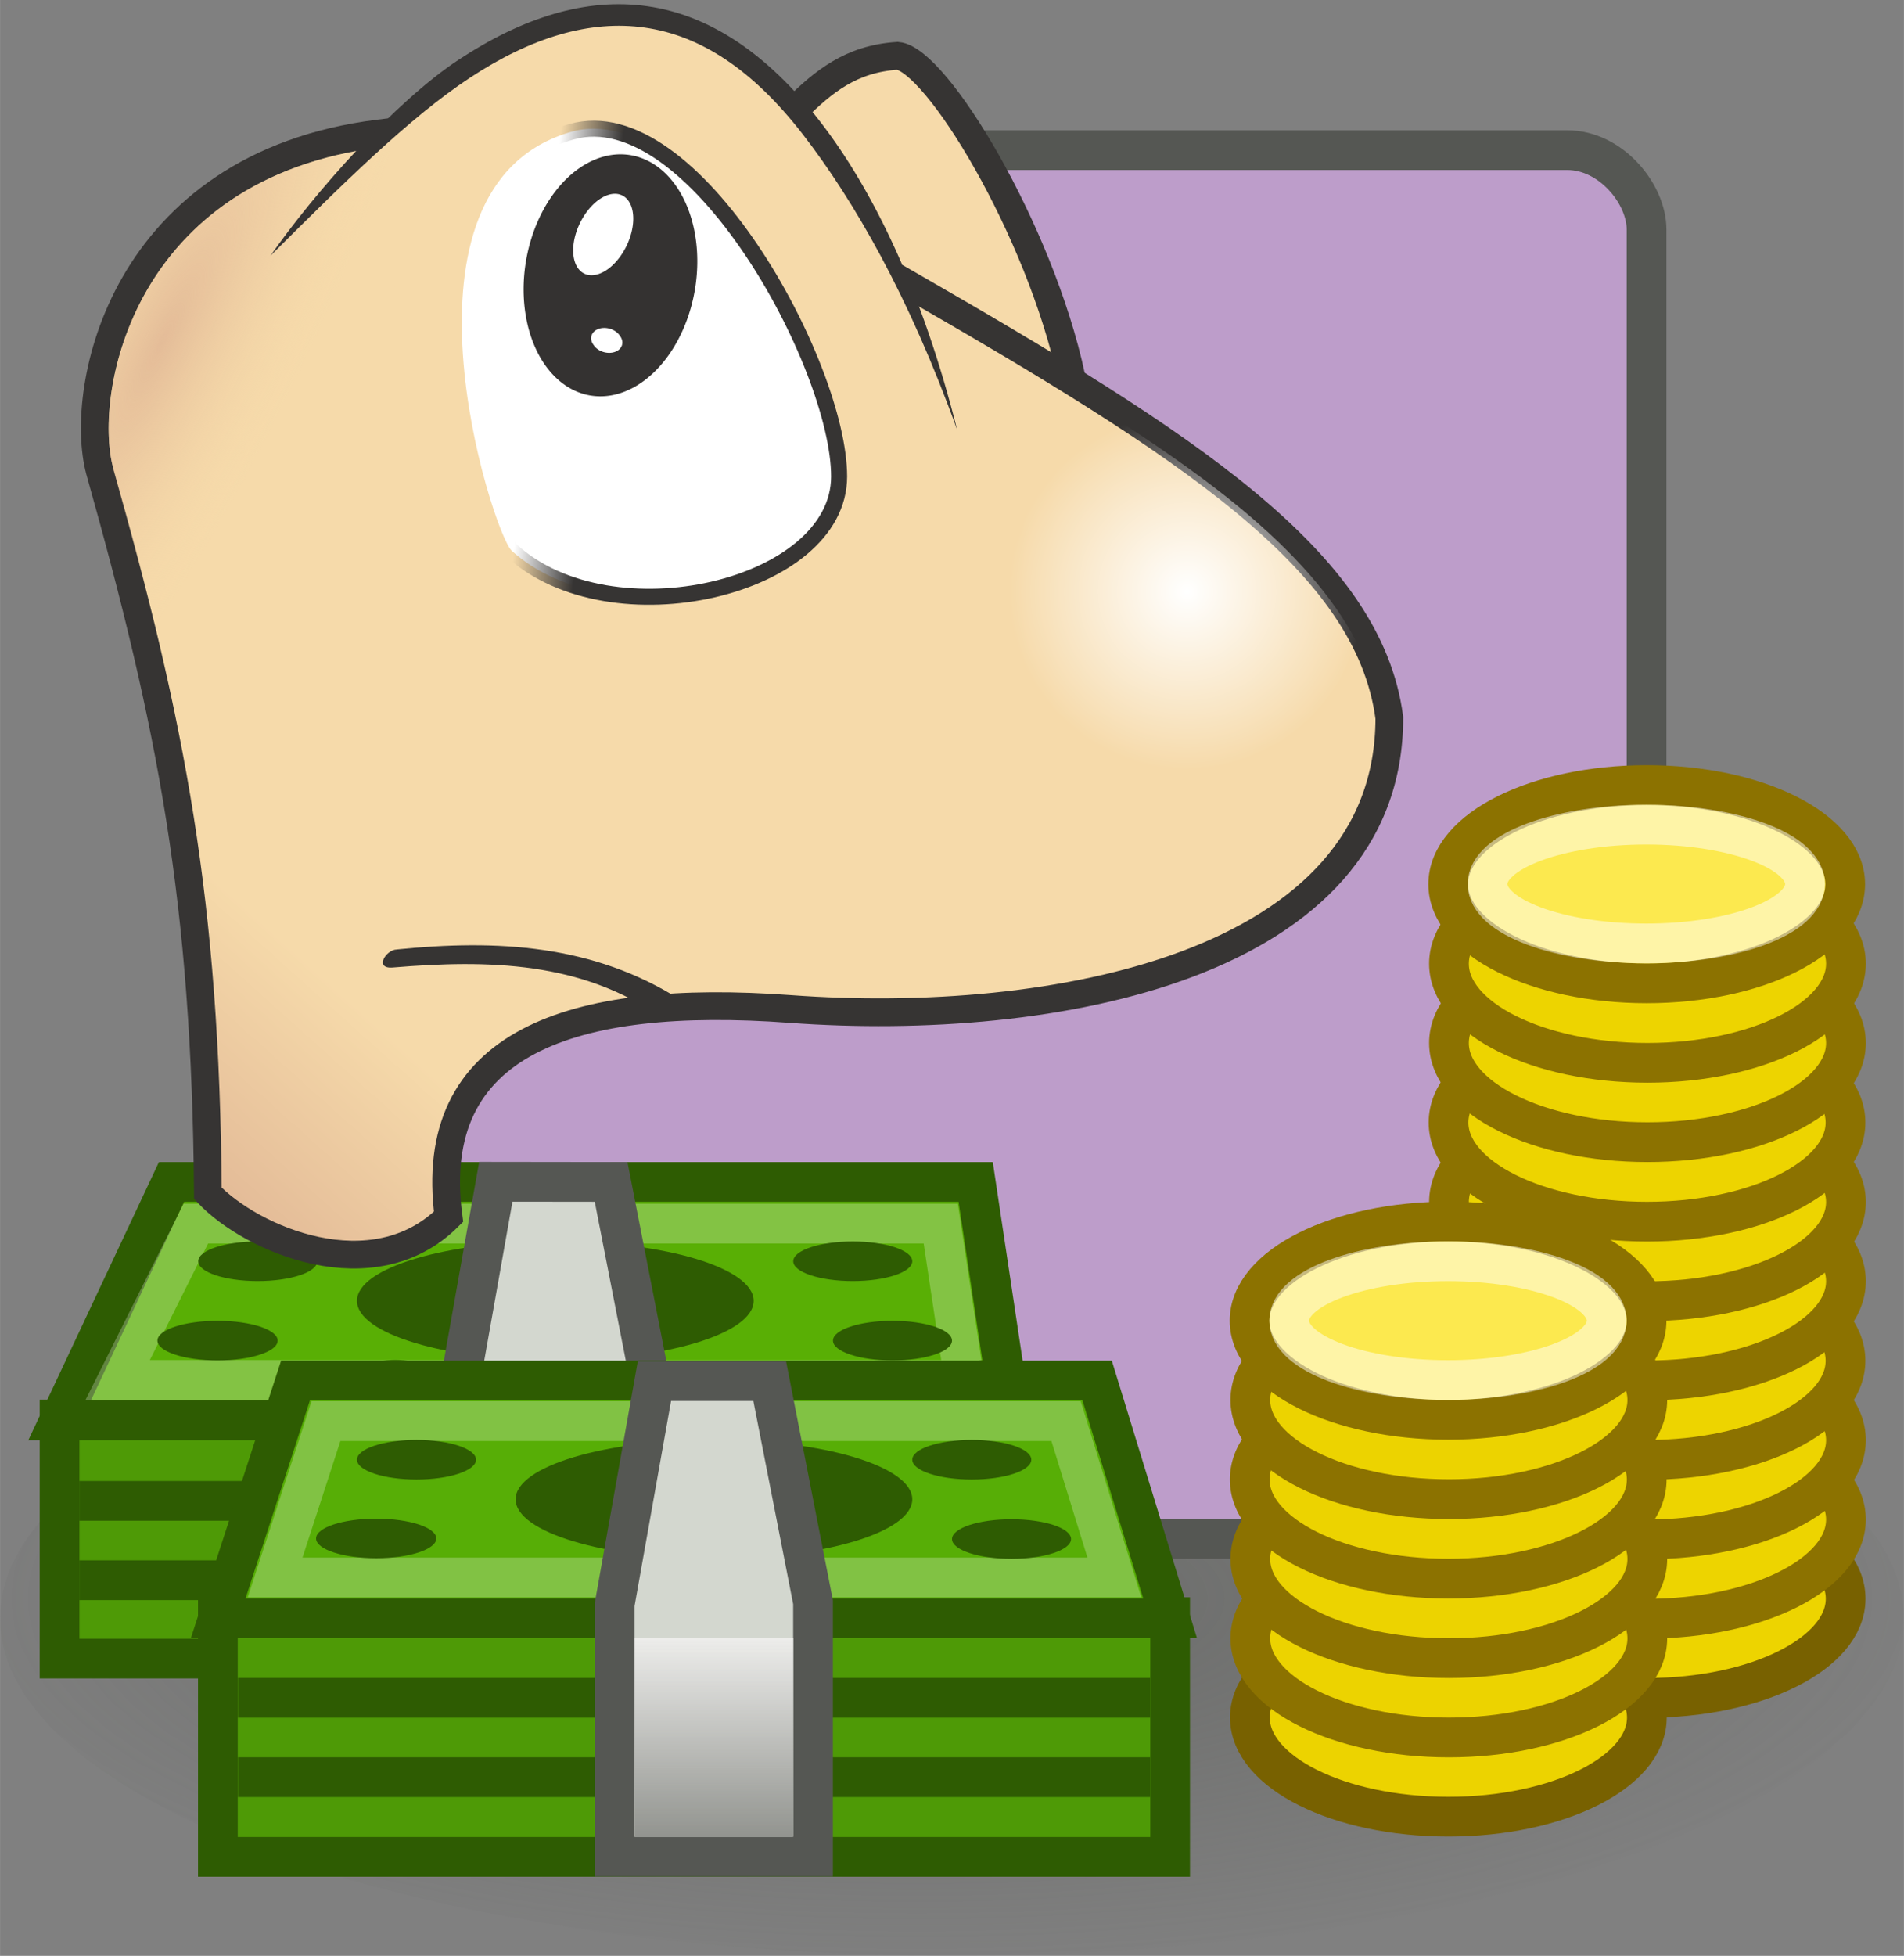 <svg xmlns="http://www.w3.org/2000/svg" xmlns:svg="http://www.w3.org/2000/svg" xmlns:xlink="http://www.w3.org/1999/xlink" id="svg13834" width="48" height="49.283" version="1.1" viewBox="0 0 12.7 13.04"><rect x="0" y="0" width="12.7" height="13.04" fill="#808080" stroke="none"/><defs id="defs13828"><linearGradient id="linearGradient13722" x1="41.976" x2="34.958" y1="88.198" y2="96.024" gradientTransform="matrix(-0.537,0,0,0.537,169.415,47.979)" gradientUnits="userSpaceOnUse" xlink:href="#linearGradient3642"/><linearGradient id="linearGradient3642"><stop style="stop-color:#f6daaa;stop-opacity:1" id="stop3644" offset="0"/><stop style="stop-color:#e4bc98;stop-opacity:1" id="stop3646" offset="1"/></linearGradient><radialGradient id="radialGradient3919-58-3-3-6" cx="79.979" cy="69.121" r="5.297" fx="79.979" fy="69.121" gradientTransform="matrix(-0.847,0,0,0.847,194.107,26.044)" gradientUnits="userSpaceOnUse" xlink:href="#linearGradient2630"/><linearGradient id="linearGradient2630"><stop style="stop-color:#fff;stop-opacity:1" id="stop2632" offset="0"/><stop style="stop-color:#fff;stop-opacity:0" id="stop2634" offset="1"/></linearGradient><linearGradient id="linearGradient13724" x1="53.223" x2="50.293" y1="51.558" y2="51.232" gradientTransform="matrix(-0.537,0,0,0.537,169.415,47.979)" gradientUnits="userSpaceOnUse" xlink:href="#linearGradient3666"/><linearGradient id="linearGradient3666"><stop style="stop-color:#363433;stop-opacity:1" id="stop3668" offset="0"/><stop style="stop-color:#363433;stop-opacity:0" id="stop3670" offset="1"/></linearGradient><radialGradient id="radialGradient3711-0-9-7-8" cx="31.249" cy="66.879" r="9.79" fx="31.249" fy="66.879" gradientTransform="matrix(-0.315,0.158,0.641,1.281,119.138,-12.29)" gradientUnits="userSpaceOnUse" xlink:href="#linearGradient3703"/><linearGradient id="linearGradient3703"><stop style="stop-color:#e4bc98;stop-opacity:1" id="stop3705" offset="0"/><stop style="stop-color:#f6daaa;stop-opacity:0" id="stop3707" offset="1"/></linearGradient><linearGradient id="linearGradient2493" x1="18" x2="18" y1="39" y2="45.78" gradientTransform="matrix(0.265,0,0,0.22,-144.689,144.637)" gradientUnits="userSpaceOnUse" xlink:href="#linearGradient2707"/><linearGradient id="linearGradient2707"><stop style="stop-color:#eeeeec;stop-opacity:1" id="stop2709" offset="0"/><stop style="stop-color:#eeeeec;stop-opacity:0" id="stop2711" offset="1"/></linearGradient><radialGradient id="radialGradient2596-7" cx="17.984" cy="40.604" r="21.031" fx="17.984" fy="40.604" gradientTransform="matrix(0.336,0,0,0.119,-144.616,148.141)" gradientUnits="userSpaceOnUse" xlink:href="#linearGradient2300"/><linearGradient id="linearGradient2300"><stop id="stop2302" offset="0" style="stop-color:#555753;stop-opacity:1"/><stop id="stop2304" offset="1" style="stop-color:#555753;stop-opacity:0"/></linearGradient></defs><g id="layer1" transform="translate(144.689,-142.314)"><ellipse style="opacity:.5;fill:url(#radialGradient2596-7);fill-opacity:1;fill-rule:evenodd;stroke:none;stroke-width:.258;stroke-miterlimit:4;stroke-dasharray:none;stroke-opacity:1" id="path2290-5" cx="-138.339" cy="153.104" rx="6.35" ry="2.249"/><ellipse style="opacity:1;fill:#edd400;fill-opacity:1;fill-rule:evenodd;stroke:#786100;stroke-width:.265;stroke-miterlimit:4;stroke-dasharray:none;stroke-opacity:1" id="path2773-9" cx="-133.702" cy="152.973" rx="1.324" ry=".661"/><ellipse style="opacity:.6;fill:none;fill-opacity:1;fill-rule:evenodd;stroke:none;stroke-width:.265;stroke-miterlimit:4;stroke-dasharray:none;stroke-opacity:1" id="path2775-9" cx="-133.703" cy="152.973" rx="1.059" ry=".396"/><ellipse style="opacity:1;fill:#edd400;fill-opacity:1;fill-rule:evenodd;stroke:#8c7200;stroke-width:.265;stroke-miterlimit:4;stroke-dasharray:none;stroke-opacity:1" id="path2777-1" cx="-133.7" cy="152.445" rx="1.324" ry=".661"/><ellipse style="opacity:.6;fill:none;fill-opacity:1;fill-rule:evenodd;stroke:none;stroke-width:.265;stroke-miterlimit:4;stroke-dasharray:none;stroke-opacity:1" id="path2779-4" cx="-133.7" cy="152.445" rx="1.059" ry=".396"/><rect style="opacity:1;fill:#bd9dca;fill-opacity:1;fill-rule:evenodd;stroke:#555753;stroke-width:.265;stroke-miterlimit:4;stroke-dasharray:none;stroke-opacity:1" id="rect1354-9" width="9.271" height="9.259" x="-142.977" y="143.315" rx=".529" ry=".529"/><ellipse style="opacity:1;fill:#edd400;fill-opacity:1;fill-rule:evenodd;stroke:#8c7200;stroke-width:.265;stroke-miterlimit:4;stroke-dasharray:none;stroke-opacity:1" id="path2781-1" cx="-133.7" cy="151.916" rx="1.324" ry=".661"/><ellipse style="opacity:.6;fill:none;fill-opacity:1;fill-rule:evenodd;stroke:none;stroke-width:.265;stroke-miterlimit:4;stroke-dasharray:none;stroke-opacity:1" id="path2783-7" cx="-133.7" cy="151.916" rx="1.059" ry=".396"/><ellipse style="opacity:1;fill:#edd400;fill-opacity:1;fill-rule:evenodd;stroke:#8c7200;stroke-width:.265;stroke-miterlimit:4;stroke-dasharray:none;stroke-opacity:1" id="path2785-8" cx="-133.703" cy="151.386" rx="1.324" ry=".661"/><ellipse style="opacity:.6;fill:none;fill-opacity:1;fill-rule:evenodd;stroke:none;stroke-width:.265;stroke-miterlimit:4;stroke-dasharray:none;stroke-opacity:1" id="path2787-8" cx="-133.7" cy="151.385" rx="1.059" ry=".396"/><ellipse style="opacity:1;fill:#ecd300;fill-opacity:1;fill-rule:evenodd;stroke:#786100;stroke-width:.265;stroke-miterlimit:4;stroke-dasharray:none;stroke-opacity:1" id="path2413-5" cx="-135.028" cy="153.765" rx="1.324" ry=".661"/><ellipse style="opacity:1;fill:#edd400;fill-opacity:1;fill-rule:evenodd;stroke:#8c7200;stroke-width:.265;stroke-miterlimit:4;stroke-dasharray:none;stroke-opacity:1" id="path2789-2" cx="-133.7" cy="150.856" rx="1.324" ry=".661"/><ellipse style="opacity:.6;fill:none;fill-opacity:1;fill-rule:evenodd;stroke:none;stroke-width:.265;stroke-miterlimit:4;stroke-dasharray:none;stroke-opacity:1" id="path2415-0" cx="-135.028" cy="153.765" rx="1.059" ry=".396"/><ellipse style="opacity:1;fill:#ecd300;fill-opacity:1;fill-rule:evenodd;stroke:#8c7200;stroke-width:.265;stroke-miterlimit:4;stroke-dasharray:none;stroke-opacity:1" id="path2417-8" cx="-135.025" cy="153.237" rx="1.324" ry=".661"/><ellipse style="opacity:.6;fill:none;fill-opacity:1;fill-rule:evenodd;stroke:none;stroke-width:.265;stroke-miterlimit:4;stroke-dasharray:none;stroke-opacity:1" id="path2791-3" cx="-133.7" cy="150.856" rx="1.059" ry=".396"/><ellipse style="opacity:.6;fill:none;fill-opacity:1;fill-rule:evenodd;stroke:none;stroke-width:.265;stroke-miterlimit:4;stroke-dasharray:none;stroke-opacity:1" id="path2419-8" cx="-135.026" cy="153.237" rx="1.059" ry=".396"/><ellipse style="opacity:1;fill:#ecd300;fill-opacity:1;fill-rule:evenodd;stroke:#8c7200;stroke-width:.265;stroke-miterlimit:4;stroke-dasharray:none;stroke-opacity:1" id="path2421-0" cx="-135.025" cy="152.708" rx="1.324" ry=".661"/><ellipse style="opacity:1;fill:#edd400;fill-opacity:1;fill-rule:evenodd;stroke:#8c7200;stroke-width:.265;stroke-miterlimit:4;stroke-dasharray:none;stroke-opacity:1" id="path2797-4" cx="-133.7" cy="150.328" rx="1.324" ry=".661"/><ellipse style="opacity:.6;fill:none;fill-opacity:1;fill-rule:evenodd;stroke:none;stroke-width:.265;stroke-miterlimit:4;stroke-dasharray:none;stroke-opacity:1" id="path2423-9" cx="-135.026" cy="152.708" rx="1.059" ry=".396"/><ellipse style="opacity:1;fill:#ecd300;fill-opacity:1;fill-rule:evenodd;stroke:#8c7200;stroke-width:.265;stroke-miterlimit:4;stroke-dasharray:none;stroke-opacity:1" id="path2425-1" cx="-135.029" cy="152.178" rx="1.324" ry=".661"/><ellipse style="opacity:.6;fill:none;fill-opacity:1;fill-rule:evenodd;stroke:none;stroke-width:.265;stroke-miterlimit:4;stroke-dasharray:none;stroke-opacity:1" id="path2427-9" cx="-135.026" cy="152.177" rx="1.059" ry=".396"/><ellipse style="opacity:1;fill:#edd400;fill-opacity:1;fill-rule:evenodd;stroke:#8c7200;stroke-width:.265;stroke-miterlimit:4;stroke-dasharray:none;stroke-opacity:1" id="path2799-6" cx="-133.703" cy="149.798" rx="1.324" ry=".661"/><ellipse style="opacity:1;fill:#ecd300;fill-opacity:1;fill-rule:evenodd;stroke:#8c7200;stroke-width:.265;stroke-miterlimit:4;stroke-dasharray:none;stroke-opacity:1" id="path2429-2" cx="-135.025" cy="151.648" rx="1.324" ry=".661"/><ellipse style="opacity:.6;fill:none;fill-opacity:1;fill-rule:evenodd;stroke:none;stroke-width:.265;stroke-miterlimit:4;stroke-dasharray:none;stroke-opacity:1" id="path2431-5" cx="-135.026" cy="151.648" rx="1.059" ry=".396"/><ellipse style="opacity:1;fill:#edd400;fill-opacity:1;fill-rule:evenodd;stroke:#8c7200;stroke-width:.265;stroke-miterlimit:4;stroke-dasharray:none;stroke-opacity:1" id="path2801-7" cx="-133.7" cy="149.268" rx="1.324" ry=".661"/><ellipse style="opacity:1;fill:#edd400;fill-opacity:1;fill-rule:evenodd;stroke:#8c7200;stroke-width:.265;stroke-miterlimit:4;stroke-dasharray:none;stroke-opacity:1" id="path2809-4" cx="-133.7" cy="148.739" rx="1.324" ry=".661"/><ellipse style="opacity:1;fill:#fce94f;fill-opacity:1;fill-rule:evenodd;stroke:#8c7200;stroke-width:.265;stroke-miterlimit:4;stroke-dasharray:none;stroke-opacity:1" id="path2793-3" cx="-133.705" cy="148.209" rx="1.324" ry=".661"/><ellipse style="opacity:1;fill:#fce94f;fill-opacity:1;fill-rule:evenodd;stroke:#8c7200;stroke-width:.265;stroke-miterlimit:4;stroke-dasharray:none;stroke-opacity:1" id="path2761-1" cx="-135.03" cy="151.119" rx="1.324" ry=".661"/><ellipse style="opacity:.5;fill:none;fill-opacity:1;fill-rule:evenodd;stroke:#fff;stroke-width:.265;stroke-miterlimit:4;stroke-dasharray:none;stroke-opacity:1" id="path2763-4" cx="-135.031" cy="151.119" rx="1.059" ry=".396"/><ellipse style="opacity:.5;fill:none;fill-opacity:1;fill-rule:evenodd;stroke:#fff;stroke-width:.265;stroke-miterlimit:4;stroke-dasharray:none;stroke-opacity:1" id="path2795-6" cx="-133.708" cy="148.208" rx="1.059" ry=".396"/><path style="fill:#4e9a06;fill-opacity:1;fill-rule:evenodd;stroke:#2e5c02;stroke-width:.265;stroke-miterlimit:4;stroke-opacity:1" id="path2321-4" d="m -144.292,151.778 h 6.35 v 1.594 h -6.35 z"/><path style="fill:#59af05;fill-opacity:1;fill-rule:evenodd;stroke:#2e5c02;stroke-width:.265;stroke-miterlimit:4;stroke-opacity:1" id="path2323-2" d="m -143.545,150.194 h 5.364 l 0.239,1.59 h -6.35 z"/><rect style="fill:#2e5c02;fill-opacity:1;fill-rule:evenodd;stroke:none;stroke-width:.265;stroke-miterlimit:4;stroke-dasharray:none;stroke-opacity:1" id="rect2325-9" width="6.085" height=".265" x="-144.16" y="152.717"/><rect style="fill:#2e5c02;fill-opacity:1;fill-rule:evenodd;stroke:none;stroke-width:.265;stroke-miterlimit:4;stroke-dasharray:none;stroke-opacity:1" id="rect2327-6" width="6.085" height=".265" x="-144.16" y="152.188"/><path style="opacity:.25;fill:none;fill-opacity:1;fill-rule:evenodd;stroke:#fff;stroke-width:.265;stroke-miterlimit:4;stroke-opacity:1" id="path2329-1" d="m -143.383,150.472 -0.521,1.042 h 5.647 l -0.157,-1.042 z"/><rect style="fill:#eeeeec;fill-opacity:1;fill-rule:evenodd;stroke:#555753;stroke-width:.265;stroke-miterlimit:4;stroke-dasharray:none;stroke-opacity:1" id="rect2341-0" width="1.306" height="1.616" x="-141.638" y="151.774"/><ellipse style="opacity:1;fill:#2e5c02;fill-opacity:1;fill-rule:evenodd;stroke:none;stroke-width:.143;stroke-miterlimit:4;stroke-dasharray:none;stroke-opacity:1" id="path2746-4" cx="-140.985" cy="150.987" rx="1.323" ry=".397"/><path style="opacity:1;fill:#d3d7cf;fill-opacity:1;fill-rule:evenodd;stroke:#555753;stroke-width:.265;stroke-miterlimit:4;stroke-dasharray:none;stroke-opacity:1" id="path2715-2" d="m -141.382,150.193 -0.265,1.492 v 1.686 h 1.323 v -1.7 l -0.289,-1.477 z"/><ellipse style="opacity:1;fill:#2e5c02;fill-opacity:1;fill-rule:evenodd;stroke:none;stroke-width:.045;stroke-miterlimit:4;stroke-dasharray:none;stroke-opacity:1" id="path2752-5" cx="-139.001" cy="150.723" rx=".397" ry=".132"/><ellipse style="opacity:1;fill:#2e5c02;fill-opacity:1;fill-rule:evenodd;stroke:none;stroke-width:.045;stroke-miterlimit:4;stroke-dasharray:none;stroke-opacity:1" id="path2750-3" cx="-138.736" cy="151.252" rx=".397" ry=".132"/><path style="fill:#4e9a06;fill-opacity:1;fill-rule:evenodd;stroke:#2e5c02;stroke-width:.265;stroke-miterlimit:4;stroke-opacity:1" id="rect2271-2" d="m -143.236,153.096 h 6.352 v 1.598 h -6.352 z"/><path style="fill:#57ae06;fill-opacity:1;fill-rule:evenodd;stroke:#2e5c02;stroke-width:.265;stroke-miterlimit:4;stroke-opacity:1" id="path3816-5" d="m -142.718,151.518 h 5.347 l 0.487,1.586 h -6.35 z"/><rect style="opacity:1;fill:#2e5c02;fill-opacity:1;fill-rule:evenodd;stroke:none;stroke-width:.265;stroke-miterlimit:4;stroke-dasharray:none;stroke-opacity:1" id="rect2441-9" width="6.085" height=".265" x="-143.102" y="154.03"/><rect style="opacity:1;fill:#2e5c02;fill-opacity:1;fill-rule:evenodd;stroke:none;stroke-width:.265;stroke-miterlimit:4;stroke-dasharray:none;stroke-opacity:1" id="rect2443-2" width="6.085" height=".265" x="-143.102" y="153.501"/><path style="opacity:.25;fill:none;fill-opacity:1;fill-rule:evenodd;stroke:#fff;stroke-width:.265;stroke-miterlimit:4;stroke-opacity:1" id="path2269-0" d="m -142.515,151.789 -0.339,1.042 h 5.598 l -0.322,-1.042 z"/><ellipse style="opacity:1;fill:#2e5c02;fill-opacity:1;fill-rule:evenodd;stroke:none;stroke-width:.037;stroke-miterlimit:4;stroke-dasharray:none;stroke-opacity:1" id="path2267-4" cx="-142.052" cy="151.513" rx=".265" ry=".132"/><ellipse style="opacity:1;fill:#2e5c02;fill-opacity:1;fill-rule:evenodd;stroke:none;stroke-width:.037;stroke-miterlimit:4;stroke-dasharray:none;stroke-opacity:1" id="path3843-4" cx="-138.083" cy="151.513" rx=".265" ry=".132"/><ellipse style="opacity:1;fill:#2e5c02;fill-opacity:1;fill-rule:evenodd;stroke:none;stroke-width:.143;stroke-miterlimit:4;stroke-dasharray:none;stroke-opacity:1" id="path3837-9" cx="-139.927" cy="152.31" rx="1.323" ry=".397"/><ellipse style="opacity:1;fill:#2e5c02;fill-opacity:1;fill-rule:evenodd;stroke:none;stroke-width:.045;stroke-miterlimit:4;stroke-dasharray:none;stroke-opacity:1" id="path3839-9" cx="-142.18" cy="152.571" rx=".401" ry=".132"/><ellipse style="opacity:1;fill:#2e5c02;fill-opacity:1;fill-rule:evenodd;stroke:none;stroke-width:.045;stroke-miterlimit:4;stroke-dasharray:none;stroke-opacity:1" id="path3841-3" cx="-137.942" cy="152.575" rx=".397" ry=".132"/><path style="opacity:1;fill:#d3d7cf;fill-opacity:1;fill-rule:evenodd;stroke:#555753;stroke-width:.265;stroke-miterlimit:4;stroke-dasharray:none;stroke-opacity:1" id="rect1372-6" d="m -140.324,151.522 -0.265,1.488 v 1.682 h 1.323 v -1.696 l -0.289,-1.474 z"/><rect style="opacity:1;fill:#888a85;fill-opacity:1;fill-rule:evenodd;stroke:none;stroke-width:.265;stroke-miterlimit:4;stroke-dasharray:none;stroke-opacity:1" id="rect2721-0" width="1.058" height="1.323" x="-140.456" y="153.236"/><rect style="opacity:1;fill:url(#linearGradient2493);fill-opacity:1;fill-rule:evenodd;stroke:none;stroke-width:.265;stroke-miterlimit:4;stroke-dasharray:none;stroke-opacity:1" id="rect2673-5" width="1.058" height="1.323" x="-140.456" y="153.236"/><ellipse style="opacity:1;fill:#2e5c02;fill-opacity:1;fill-rule:evenodd;stroke:none;stroke-width:.045;stroke-miterlimit:4;stroke-dasharray:none;stroke-opacity:1" id="path2691-0" cx="-138.207" cy="152.046" rx=".397" ry=".132"/><ellipse style="opacity:1;fill:#2e5c02;fill-opacity:1;fill-rule:evenodd;stroke:none;stroke-width:.045;stroke-miterlimit:4;stroke-dasharray:none;stroke-opacity:1" id="path2693-2" cx="-141.911" cy="152.046" rx=".397" ry=".132"/><ellipse style="opacity:1;fill:#2e5c02;fill-opacity:1;fill-rule:evenodd;stroke:none;stroke-width:.045;stroke-miterlimit:4;stroke-dasharray:none;stroke-opacity:1" id="path2748-4" cx="-143.238" cy="151.252" rx=".401" ry=".132"/><ellipse style="opacity:1;fill:#2e5c02;fill-opacity:1;fill-rule:evenodd;stroke:none;stroke-width:.045;stroke-miterlimit:4;stroke-dasharray:none;stroke-opacity:1" id="path2754-1" cx="-142.97" cy="150.723" rx=".397" ry=".132"/><g id="g4143-0-8" transform="matrix(-0.265,0,0,0.265,-103.285,123.842)"><ellipse id="path3781-3-8-3-4" cx="-133.123" cy="91.328" rx="7.395" ry="1.832" transform="scale(-1,1)" style="opacity:.6;fill:none;fill-opacity:1;fill-rule:evenodd;stroke:#fff;stroke-width:1.232;stroke-miterlimit:4;stroke-dasharray:none;stroke-opacity:1"/><path style="color:#000;display:inline;overflow:visible;visibility:visible;fill:#f6daaa;fill-opacity:1;fill-rule:nonzero;stroke:#363433;stroke-width:.698;stroke-linecap:square;stroke-linejoin:miter;stroke-miterlimit:4;stroke-dasharray:none;stroke-dashoffset:0;stroke-opacity:1;marker:none;enable-background:accumulate" id="path3606-38-9-5-4" d="m 129.272,79.197 c -0.11,6.514 7.972,-2.833 6.933,-6.756 -0.684,-0.671 -1.373,-1.255 -2.555,-1.331 -0.972,0.091 -3.579,4.359 -4.378,8.087 z"/><path style="color:#000;display:inline;overflow:visible;visibility:visible;fill:url(#linearGradient13722);fill-opacity:1;fill-rule:nonzero;stroke:#363433;stroke-width:.698;stroke-linecap:square;stroke-linejoin:miter;stroke-miterlimit:4;stroke-dasharray:none;stroke-dashoffset:0;stroke-opacity:1;marker:none;enable-background:accumulate" id="path3610-47-2-9-8" d="m 146.712,73.064 c 6.455,0.808 7.571,6.433 7.022,8.48 -1.815,6.448 -2.667,10.828 -2.724,18.185 -1.1,1.165 -4.166,2.481 -6.058,0.589 0.58,-4.379 -3.071,-5.633 -8.605,-5.227 -6.582,0.483 -15.076,-1.075 -15.076,-7.325 0.518,-3.938 5.065,-6.859 12.125,-10.916"/><path style="color:#000;display:inline;overflow:visible;visibility:visible;fill:#f6daaa;fill-opacity:1;fill-rule:nonzero;stroke:none;stroke-width:.537;marker:none;enable-background:accumulate" id="path3608-8-7-4-2" d="m 149.432,76.139 c -6.677,-8.223 -12.771,-9.252 -17.28,4.373"/><path style="fill:url(#radialGradient3919-58-3-3-6);fill-opacity:1;stroke:none;stroke-width:.537" id="path3917-9-6-8-4" d="m 127.962,80.369 c 1.7,0.64 2.903,2.272 2.903,4.196 0,2.477 -1.987,4.481 -4.464,4.481 -2.032,0 -3.746,-1.353 -4.296,-3.205 0.598,-1.142 1.573,-2.235 2.903,-3.34 0.846,-0.702 1.842,-1.404 2.954,-2.131 z"/><path style="color:#000;font-style:normal;font-variant:normal;font-weight:400;font-stretch:normal;font-size:medium;line-height:normal;font-family:ALPHA-Demo;-inkscape-font-specification:ALPHA-Demo;text-indent:0;text-align:start;text-decoration:none;text-decoration-line:none;letter-spacing:normal;word-spacing:normal;text-transform:none;writing-mode:lr-tb;direction:ltr;text-anchor:start;display:inline;overflow:visible;visibility:visible;fill:#363433;fill-opacity:1;fill-rule:nonzero;stroke:none;stroke-width:.269;marker:none;enable-background:accumulate" id="path3660-0-5-4-2" d="m 146.255,93.594 c 0.269,0 0.58,0.493 0.101,0.453 -2.418,-0.201 -4.75,-0.151 -6.763,1.259 l -0.185,-0.034 -0.252,-0.319 -0.054,-0.085 c 2.203,-1.404 4.634,-1.529 7.153,-1.275 z"/><path style="color:#000;display:inline;overflow:visible;visibility:visible;fill:#fff;fill-opacity:1;fill-rule:nonzero;stroke:url(#linearGradient13724);stroke-width:.403;stroke-linecap:square;stroke-linejoin:miter;stroke-miterlimit:4;stroke-dasharray:none;stroke-dashoffset:0;stroke-opacity:1;marker:none;enable-background:accumulate" id="path3664-6-7-6-7" d="m 143.368,83.556 c 0.488,-0.488 3.277,-9.171 -1.509,-10.535 -3.066,-0.874 -6.738,5.865 -6.738,8.674 0,2.809 5.734,4.155 8.247,1.861 z"/><path style="fill:#343231;fill-opacity:1;stroke:none;stroke-width:.897" id="path3674-8-1-9-7" d="m 138.757,77.03 a 3.065,2.156 80.5 1 0 4.239,-0.795 3.065,2.156 80.5 1 0 -4.239,0.795 z"/><path style="fill:#fff;fill-opacity:1;stroke:none;stroke-width:.611" id="path3676-7-3-2-9" d="m 140.471,75.89 a 1.093,0.652 64.211 1 0 1.175,-0.568 1.093,0.652 64.211 1 0 -1.175,0.568 z"/><path style="fill:#fff;fill-opacity:1;stroke:none;stroke-width:.275" id="path3678-9-3-9-9" d="m 141.303,78.382 a 0.294,0.39 75.395 1 1 -0.666,-0.225 0.294,0.39 75.395 1 1 0.666,0.225 z"/><path style="color:#000;display:inline;overflow:visible;visibility:visible;fill:url(#radialGradient3711-0-9-7-8);fill-opacity:1;fill-rule:nonzero;stroke:none;stroke-width:.403;marker:none;enable-background:accumulate" id="path3680-0-3-0-39" d="m 146.389,73.371 0.168,0.017 c 0.298,0.255 0.314,0.159 0.285,0.034 0.057,0.008 0.112,0.025 0.168,0.034 0.058,0.066 0.124,0.136 0.218,0.252 l 0.168,0.201 0.168,0.067 -0.168,-0.201 c -0.134,-0.166 -0.183,-0.239 -0.201,-0.285 0.045,0.008 0.09,0.008 0.134,0.017 0.167,0.112 0.308,0.232 0.117,0.034 2.651,0.531 4.216,1.938 5.102,3.474 0.965,1.673 1.09,3.537 0.856,4.431 -0.001,0.004 0.001,0.013 0,0.017 -1.799,6.392 -2.664,10.819 -2.736,18.075 -0.502,0.499 -1.443,1.078 -2.467,1.292 -0.676,0.141 -1.355,0.13 -1.98,-0.117 -0.373,-0.381 -0.634,-0.947 -0.906,-1.578 -0.102,-1.631 -0.896,-2.827 -2.215,-3.524 -0.006,-0.003 -0.01,-0.013 -0.017,-0.017 z"/><path style="color:#000;font-style:normal;font-variant:normal;font-weight:400;font-stretch:normal;font-size:medium;line-height:normal;font-family:ALPHA-Demo;-inkscape-font-specification:ALPHA-Demo;text-indent:0;text-align:start;text-decoration:none;text-decoration-line:none;letter-spacing:normal;word-spacing:normal;text-transform:none;writing-mode:lr-tb;direction:ltr;text-anchor:start;display:inline;overflow:visible;visibility:visible;fill:#363433;fill-opacity:1;fill-rule:nonzero;stroke:none;stroke-width:.537;marker:none;enable-background:accumulate" id="path3953-2-1-3-8" d="m 132.149,80.52 c 0.873,-3.466 2.111,-6.026 3.449,-7.754 1.338,-1.728 2.803,-2.683 4.347,-2.903 1.543,-0.221 3.134,0.28 4.749,1.343 1.616,1.063 3.657,3.377 4.741,4.934 -1.793,-1.782 -3.481,-3.464 -5.026,-4.481 -1.546,-1.017 -3.018,-1.456 -4.397,-1.259 -1.379,0.197 -2.696,1.031 -3.977,2.685 -1.281,1.654 -2.68,4.08 -3.885,7.435 z"/></g></g></svg>